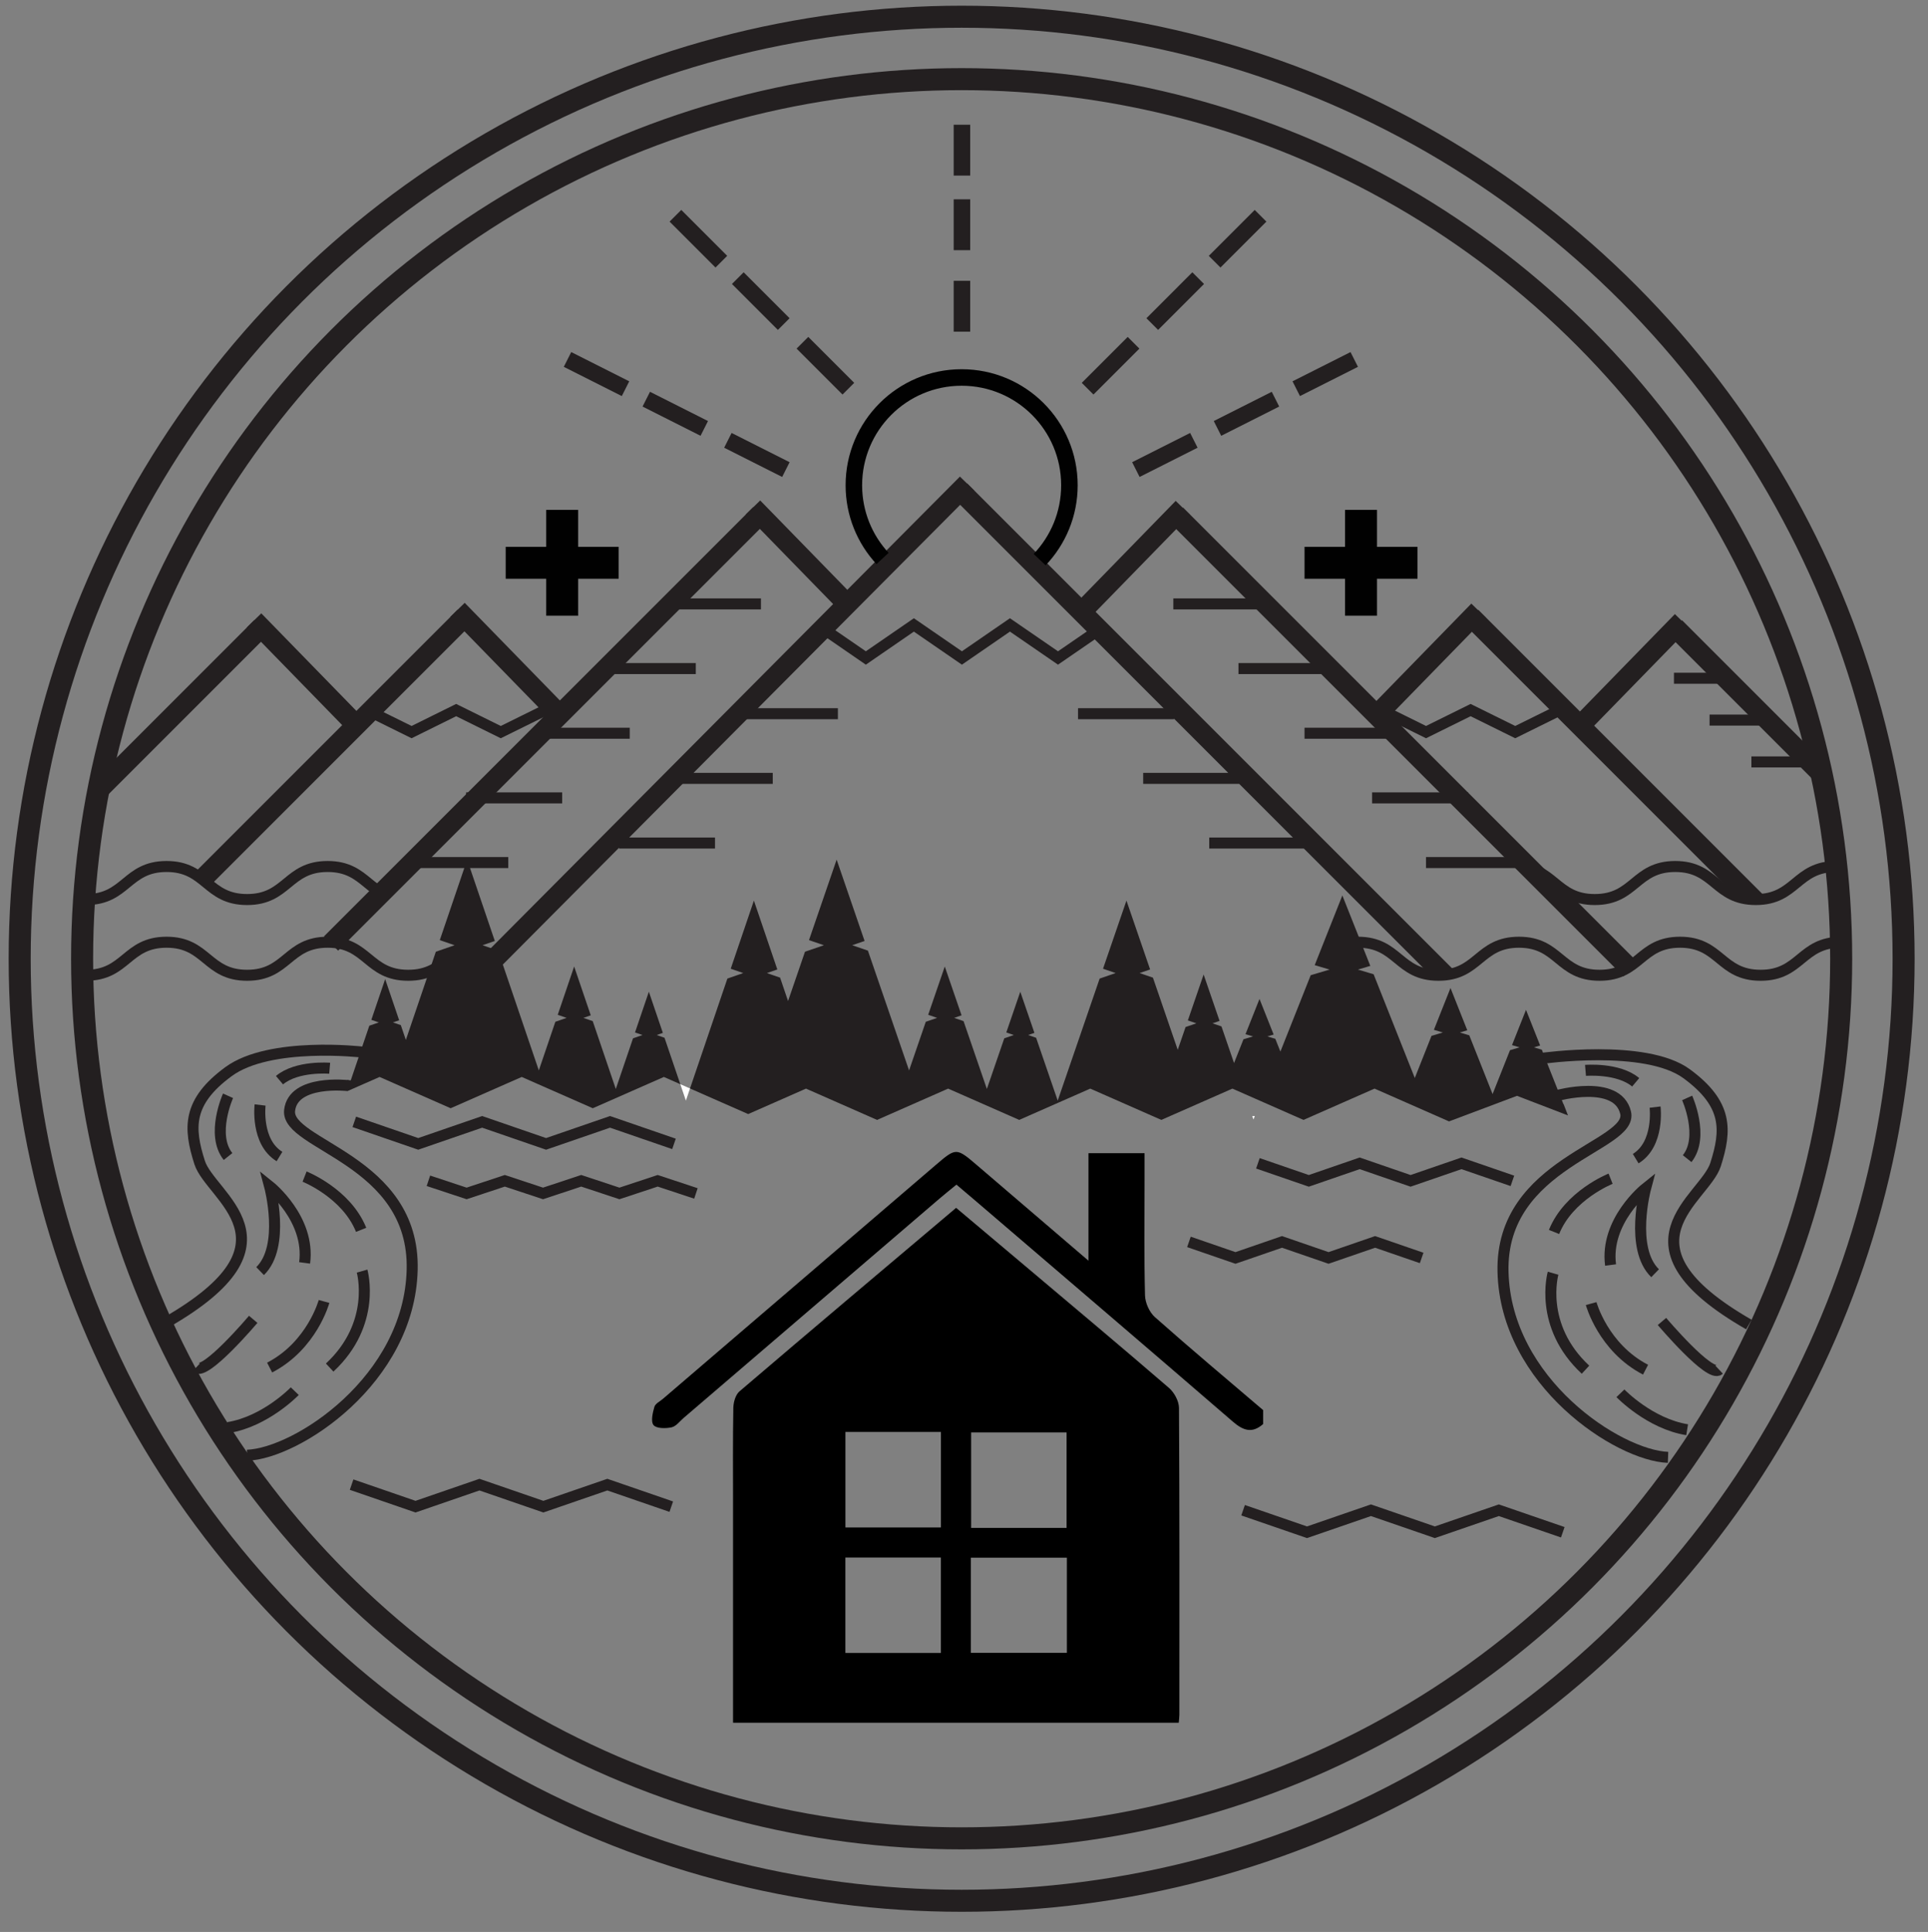 <?xml version="1.0" encoding="utf-8"?>
<!-- Generator: Adobe Illustrator 16.0.0, SVG Export Plug-In . SVG Version: 6.00 Build 0)  -->
<!DOCTYPE svg PUBLIC "-//W3C//DTD SVG 1.1//EN" "http://www.w3.org/Graphics/SVG/1.1/DTD/svg11.dtd">
<svg version="1.1" id="Layer_1" xmlns="http://www.w3.org/2000/svg" xmlns:xlink="http://www.w3.org/1999/xlink" x="0px" y="0px"
	 width="350px" height="350.695px" viewBox="0 0 350 350.695" enable-background="new 0 0 350 350.695" xml:space="preserve">
<rect x="0" y="0" width="350" height="350.695" fill="#808080" stroke="none"/>
<circle fill="none" stroke="#231F20" stroke-width="4" stroke-miterlimit="10" cx="174.572" cy="174.034" r="171"/>
<circle fill="none" stroke="#231F20" stroke-width="4" stroke-miterlimit="10" cx="174.572" cy="174.034" r="159.668"/>
<line fill="none" stroke="#231F20" stroke-width="3" stroke-miterlimit="10" x1="174.627" y1="50.975" x2="174.627" y2="60.208"/>
<line fill="none" stroke="#231F20" stroke-width="3" stroke-miterlimit="10" x1="174.627" y1="36.178" x2="174.627" y2="45.413"/>
<line fill="none" stroke="#231F20" stroke-width="3" stroke-miterlimit="10" x1="174.627" y1="22.641" x2="174.627" y2="31.874"/>
<line fill="none" stroke="#231F20" stroke-width="3" stroke-miterlimit="10" x1="205.779" y1="62.219" x2="197.441" y2="70.557"/>
<line fill="none" stroke="#231F20" stroke-width="3" stroke-miterlimit="10" x1="217.513" y1="50.487" x2="209.176" y2="58.825"/>
<line fill="none" stroke="#231F20" stroke-width="3" stroke-miterlimit="10" x1="228.835" y1="39.165" x2="220.498" y2="47.502"/>
<line fill="none" stroke="#231F20" stroke-width="3" stroke-miterlimit="10" x1="216.729" y1="79.93" x2="206.201" y2="85.239"/>
<line fill="none" stroke="#231F20" stroke-width="3" stroke-miterlimit="10" x1="231.544" y1="72.459" x2="221.017" y2="77.768"/>
<line fill="none" stroke="#231F20" stroke-width="3" stroke-miterlimit="10" x1="245.842" y1="65.249" x2="235.313" y2="70.557"/>
<line fill="none" stroke="#231F20" stroke-width="3" stroke-miterlimit="10" x1="132.137" y1="79.93" x2="142.665" y2="85.239"/>
<line fill="none" stroke="#231F20" stroke-width="3" stroke-miterlimit="10" x1="117.322" y1="72.459" x2="127.85" y2="77.768"/>
<line fill="none" stroke="#231F20" stroke-width="3" stroke-miterlimit="10" x1="103.025" y1="65.249" x2="113.553" y2="70.557"/>
<line fill="none" stroke="#231F20" stroke-width="3" stroke-miterlimit="10" x1="145.67" y1="62.219" x2="154.008" y2="70.557"/>
<line fill="none" stroke="#231F20" stroke-width="3" stroke-miterlimit="10" x1="133.937" y1="50.487" x2="142.274" y2="58.825"/>
<line fill="none" stroke="#231F20" stroke-width="3" stroke-miterlimit="10" x1="122.615" y1="39.165" x2="130.952" y2="47.502"/>
<polygon fill="#231F20" points="260.31,177.639 264.333,176.504 175.576,87.749 172.997,90.327 "/>
<polygon fill="#231F20" points="88.866,177.518 176.872,89.057 174.262,86.51 86.256,174.973 "/>
<line fill="none" stroke="#231F20" stroke-width="2" stroke-miterlimit="10" x1="112.363" y1="153.03" x2="129.8" y2="153.03"/>
<line fill="none" stroke="#231F20" stroke-width="2" stroke-miterlimit="10" x1="122.845" y1="141.292" x2="140.282" y2="141.292"/>
<line fill="none" stroke="#231F20" stroke-width="2" stroke-miterlimit="10" x1="134.67" y1="129.553" x2="152.107" y2="129.553"/>
<line fill="none" stroke="#231F20" stroke-width="2" stroke-miterlimit="10" x1="236.957" y1="153.03" x2="219.52" y2="153.03"/>
<line fill="none" stroke="#231F20" stroke-width="2" stroke-miterlimit="10" x1="224.964" y1="141.292" x2="207.527" y2="141.292"/>
<line fill="none" stroke="#231F20" stroke-width="2" stroke-miterlimit="10" x1="213.138" y1="129.553" x2="195.701" y2="129.553"/>
<polyline fill="none" stroke="#231F20" stroke-width="2" stroke-miterlimit="10" points="148.463,113.438 157.18,119.438 
	165.899,113.438 174.621,119.438 183.34,113.438 192.066,119.438 200.791,113.438 "/>
<rect x="252.859" y="76.28" transform="matrix(-0.707 0.707 -0.707 -0.707 529.992 49.811)" fill="#231F20" width="3.647" height="116.722"/>
<rect x="192.492" y="99.654" transform="matrix(-0.698 0.716 -0.716 -0.698 421.753 25.203)" fill="#231F20" width="26.146" height="3.647"/>
<polygon fill="#231F20" points="316.055,163.547 320.247,162.581 268.353,110.688 265.774,113.266 "/>
<rect x="246.14" y="118.256" transform="matrix(-0.698 0.716 -0.716 -0.698 526.187 18.418)" fill="#231F20" width="26.146" height="3.648"/>
<rect x="315.702" y="108.296" transform="matrix(-0.707 0.707 -0.707 -0.707 632.14 -7.027)" fill="#231F20" width="3.646" height="38.222"/>
<rect x="283.088" y="120.173" transform="matrix(-0.698 0.716 -0.716 -0.698 590.303 -4.794)" fill="#231F20" width="26.146" height="3.648"/>
<rect x="97.256" y="77.233" transform="matrix(0.707 0.707 -0.707 0.707 122.567 -31.303)" fill="#231F20" width="3.647" height="110.212"/>
<rect x="132.822" y="99.653" transform="matrix(0.698 0.716 -0.716 0.698 116.644 -73.815)" fill="#231F20" width="26.147" height="3.648"/>
<rect x="58.816" y="102.136" transform="matrix(0.707 0.707 -0.707 0.707 113.713 -3.132)" fill="#231F20" width="3.647" height="67.198"/>
<rect x="79.175" y="118.256" transform="matrix(0.698 0.716 -0.716 0.698 113.768 -29.805)" fill="#231F20" width="26.145" height="3.648"/>
<rect x="30.735" y="107.725" transform="matrix(0.707 0.707 -0.707 0.707 100.578 14.684)" fill="#231F20" width="3.647" height="42.115"/>
<rect x="42.226" y="120.173" transform="matrix(0.698 0.716 -0.716 0.698 104.004 -2.779)" fill="#231F20" width="26.146" height="3.647"/>
<path fill="none" stroke="#010101" stroke-width="3" stroke-miterlimit="10" d="M160.212,101.375
	c-3.231-3.488-5.206-8.158-5.206-13.289c0-10.807,8.76-19.566,19.565-19.566c10.806,0,19.566,8.76,19.566,19.566
	c0,5.234-2.057,9.988-5.404,13.5"/>
<polygon fill="#231F20" points="146.318,197.608 159.219,203.288 172.121,197.608 185.022,203.288 197.924,197.608 210.825,203.288 
	223.727,197.608 236.629,203.288 249.529,197.608 263.052,203.559 275.39,198.917 284.645,202.475 283.834,200.385 283.816,200.428 
	283.705,200.145 283.173,198.803 279.896,190.547 278.454,190.118 279.591,189.78 277.024,183.311 274.484,189.711 275.854,190.118 
	274.118,190.635 270.958,198.598 270.61,197.725 266.724,187.93 265.014,187.42 266.363,187.02 263.316,179.342 260.303,186.936 
	261.929,187.42 259.868,188.036 256.835,195.68 255.836,193.165 249.36,176.848 246.512,176 248.759,175.331 243.685,162.543 
	238.665,175.194 241.372,176 237.939,177.022 232.437,190.889 231.514,188.563 230.072,188.135 231.211,187.795 228.643,181.327 
	226.103,187.727 227.473,188.135 225.735,188.651 224.023,192.967 221.738,186.317 220.113,185.758 221.395,185.317 
	218.501,176.897 215.638,185.227 217.182,185.758 215.224,186.43 213.801,190.571 209.297,177.463 206.883,176.633 208.787,175.979 
	204.49,163.477 200.239,175.846 202.532,176.633 199.625,177.633 194.223,193.352 193.279,196.098 192.011,199.788 191.899,199.459 
	191.367,197.911 188.09,188.377 186.648,187.881 187.786,187.491 185.219,180.022 182.679,187.413 184.049,187.881 182.312,188.479 
	179.151,197.674 178.806,196.667 174.919,185.356 173.209,184.768 174.558,184.305 171.511,175.44 168.498,184.209 170.123,184.768 
	168.062,185.477 165.029,194.305 164.03,191.401 157.555,172.559 154.706,171.581 156.953,170.807 151.88,156.043 146.86,170.651 
	149.567,171.581 146.134,172.76 143.059,181.709 141.615,177.463 139.227,176.633 141.111,175.979 136.86,163.477 132.653,175.846 
	134.922,176.633 132.046,177.633 126.701,193.352 125.767,196.098 125.263,197.581 135.821,202.229 "/>
<polygon fill="#231F20" points="81.81,201.17 94.711,195.491 107.612,201.17 120.515,195.491 123.499,196.805 120.633,188.377 
	119.207,187.881 120.332,187.491 117.792,180.022 115.278,187.413 116.633,187.881 114.917,188.479 111.79,197.674 111.446,196.667 
	107.601,185.356 105.909,184.768 107.244,184.305 104.229,175.44 101.248,184.209 102.855,184.768 100.816,185.477 97.815,194.305 
	96.828,191.401 90.42,172.559 87.602,171.581 89.826,170.807 84.806,156.043 79.838,170.651 82.518,171.581 79.122,172.76 
	73.676,188.772 72.764,186.086 71.336,185.592 72.462,185.202 69.922,177.731 67.41,185.122 68.765,185.592 67.046,186.188 
	63.853,195.581 63.295,197.221 63,198.092 68.909,195.491 "/>
<polygon fill="#FFFFFF" points="124.402,199.459 124.513,199.788 125.263,197.581 123.499,196.805 123.875,197.911 "/>
<polygon fill="#FFFFFF" points="227.793,202.592 227.331,202.592 227.545,203.217 "/>
<path fill="none" stroke="#231F20" stroke-width="2" stroke-miterlimit="10" d="M65.733,190.971c0,0-16.742-1.951-24.242,3.549
	s-7.25,10.25-5.25,16.5s19.25,14.5-6.048,29.023"/>
<path fill="none" stroke="#231F20" stroke-width="2" stroke-miterlimit="10" d="M63.167,197.061c0,0-9.969-1.172-10.594,4.516
	c-0.693,6.309,22.75,8.916,22.25,28.916s-20.917,33.33-29.958,33.664"/>
<path fill="none" stroke="#231F20" stroke-width="2" stroke-miterlimit="10" d="M59.847,193.911c0,0-5.941-0.5-9.108,2.166"/>
<path fill="none" stroke="#231F20" stroke-width="2" stroke-miterlimit="10" d="M47.216,200.577c0,0-0.811,6.713,3.523,9.357"/>
<path fill="none" stroke="#231F20" stroke-width="2" stroke-miterlimit="10" d="M55.293,213.577c0,0,7.587,3,10.267,9.666"/>
<path fill="none" stroke="#231F20" stroke-width="2" stroke-miterlimit="10" d="M65.733,230.733c0,0,2.721,9.51-5.886,17.51"/>
<path fill="none" stroke="#231F20" stroke-width="2" stroke-miterlimit="10" d="M53.511,252.526c0,0-5.289,5.514-12.113,6.615"/>
<path fill="none" stroke="#231F20" stroke-width="2" stroke-miterlimit="10" d="M55.299,229.243c1.059-8-6.351-13.908-6.351-13.908
	s2.912,10.891-1.732,15.398"/>
<path fill="none" stroke="#231F20" stroke-width="2" stroke-miterlimit="10" d="M58.824,236.243c0,0-2.168,8-9.876,12"/>
<path fill="none" stroke="#231F20" stroke-width="2" stroke-miterlimit="10" d="M45.968,239.489c0,0-8.719,10.307-10.376,8.754"/>
<path fill="none" stroke="#231F20" stroke-width="2" stroke-miterlimit="10" d="M41.397,198.911c0,0-3.175,7.047,0,11.023"/>
<path fill="none" stroke="#231F20" stroke-width="2" stroke-miterlimit="10" d="M279.739,192.139c0,0,18.943-2.732,26.443,2.768
	s7.25,10.25,5.25,16.5s-19.25,14.5,6.048,29.023"/>
<path fill="none" stroke="#231F20" stroke-width="2" stroke-miterlimit="10" d="M282.572,198.889c0,0,11.029-3.094,12.529,3.074
	c1.5,6.166-22.75,8.916-22.25,28.916s20.917,33.33,29.958,33.664"/>
<path fill="none" stroke="#231F20" stroke-width="2" stroke-miterlimit="10" d="M287.826,194.297c0,0,5.941-0.5,9.108,2.166"/>
<path fill="none" stroke="#231F20" stroke-width="2" stroke-miterlimit="10" d="M300.457,200.963c0,0,0.812,6.713-3.522,9.357"/>
<path fill="none" stroke="#231F20" stroke-width="2" stroke-miterlimit="10" d="M292.38,213.963c0,0-7.587,3-10.267,9.666"/>
<path fill="none" stroke="#231F20" stroke-width="2" stroke-miterlimit="10" d="M281.94,231.12c0,0-2.721,9.51,5.886,17.51"/>
<path fill="none" stroke="#231F20" stroke-width="2" stroke-miterlimit="10" d="M294.163,252.913c0,0,5.289,5.514,12.113,6.615"/>
<path fill="none" stroke="#231F20" stroke-width="2" stroke-miterlimit="10" d="M292.375,229.629
	c-1.059-8,6.351-13.908,6.351-13.908s-2.911,10.891,1.732,15.398"/>
<path fill="none" stroke="#231F20" stroke-width="2" stroke-miterlimit="10" d="M288.85,236.629c0,0,2.168,8,9.876,12"/>
<path fill="none" stroke="#231F20" stroke-width="2" stroke-miterlimit="10" d="M301.706,239.875c0,0,8.719,10.307,10.376,8.754"/>
<path fill="none" stroke="#231F20" stroke-width="2" stroke-miterlimit="10" d="M306.276,199.297c0,0,3.175,7.047,0,11.023"/>
<path fill="none" stroke="#231F20" stroke-width="2" stroke-miterlimit="10" d="M246.512,171.034c7.31,0,7.31,6,14.62,6
	c7.308,0,7.308-6,14.616-6c7.311,0,7.311,6,14.622,6c7.308,0,7.308-6,14.615-6c7.314,0,7.314,6,14.627,6c7.314,0,7.314-6,14.627-6"
	/>
<line fill="none" stroke="#231F20" stroke-width="2" stroke-miterlimit="10" x1="266.522" y1="144.834" x2="249.086" y2="144.834"/>
<line fill="none" stroke="#231F20" stroke-width="2" stroke-miterlimit="10" x1="254.255" y1="133.098" x2="236.818" y2="133.098"/>
<line fill="none" stroke="#231F20" stroke-width="2" stroke-miterlimit="10" x1="242.263" y1="121.36" x2="224.826" y2="121.36"/>
<line fill="none" stroke="#231F20" stroke-width="2" stroke-miterlimit="10" x1="230.437" y1="109.622" x2="213" y2="109.622"/>
<line fill="none" stroke="#231F20" stroke-width="2" stroke-miterlimit="10" x1="276.309" y1="156.573" x2="258.872" y2="156.573"/>
<line fill="none" stroke="#231F20" stroke-width="2" stroke-miterlimit="10" x1="327.879" y1="138.305" x2="317.941" y2="138.305"/>
<line fill="none" stroke="#231F20" stroke-width="2" stroke-miterlimit="10" x1="320.285" y1="130.711" x2="310.349" y2="130.711"/>
<line fill="none" stroke="#231F20" stroke-width="2" stroke-miterlimit="10" x1="313.817" y1="123.118" x2="303.881" y2="123.118"/>
<line fill="none" stroke="#231F20" stroke-width="2" stroke-miterlimit="10" x1="84.616" y1="144.834" x2="102.053" y2="144.834"/>
<line fill="none" stroke="#231F20" stroke-width="2" stroke-miterlimit="10" x1="96.884" y1="133.098" x2="114.321" y2="133.098"/>
<line fill="none" stroke="#231F20" stroke-width="2" stroke-miterlimit="10" x1="108.876" y1="121.36" x2="126.313" y2="121.36"/>
<line fill="none" stroke="#231F20" stroke-width="2" stroke-miterlimit="10" x1="120.703" y1="109.622" x2="138.14" y2="109.622"/>
<line fill="none" stroke="#231F20" stroke-width="2" stroke-miterlimit="10" x1="74.831" y1="156.573" x2="92.268" y2="156.573"/>
<polyline fill="none" stroke="#231F20" stroke-width="2" stroke-miterlimit="10" points="66.62,128.895 74.716,132.895 
	82.808,128.895 90.907,132.895 99.005,128.895 "/>
<polyline fill="none" stroke="#231F20" stroke-width="2" stroke-miterlimit="10" points="250.779,128.895 258.875,132.895 
	266.967,128.895 275.065,132.895 283.164,128.895 "/>
<polygon fill="#010101" points="236.818,99.26 244.174,99.26 244.174,92.555 249.972,92.555 249.972,99.26 257.327,99.26 
	257.327,105.059 249.972,105.059 249.972,111.764 244.174,111.764 244.174,105.059 236.818,105.059 "/>
<polygon fill="#010101" points="91.8,99.26 99.155,99.26 99.155,92.555 104.953,92.555 104.953,99.26 112.308,99.26 
	112.308,105.059 104.953,105.059 104.953,111.764 99.155,111.764 99.155,105.059 91.8,105.059 "/>
<g>
	<defs>
		<rect id="SVGID_1_" x="15.269" y="163.145" width="69.136" height="18.766"/>
	</defs>
	<clipPath id="SVGID_2_">
		<use xlink:href="#SVGID_1_"  overflow="visible"/>
	</clipPath>
	<path clip-path="url(#SVGID_2_)" fill="none" stroke="#231F20" stroke-width="2" stroke-miterlimit="10" d="M1,171.034
		c7.31,0,7.31,6,14.62,6c7.308,0,7.308-6,14.616-6c7.311,0,7.311,6,14.621,6c7.309,0,7.309-6,14.618-6c7.313,0,7.313,6,14.626,6
		c7.314,0,7.314-6,14.627-6"/>
</g>
<g>
	<defs>
		<rect id="SVGID_3_" x="15.269" y="149.399" width="53.638" height="18.766"/>
	</defs>
	<clipPath id="SVGID_4_">
		<use xlink:href="#SVGID_3_"  overflow="visible"/>
	</clipPath>
	<path clip-path="url(#SVGID_4_)" fill="none" stroke="#231F20" stroke-width="2" stroke-miterlimit="10" d="M1,157.288
		c7.31,0,7.31,6,14.62,6c7.308,0,7.308-6,14.616-6c7.311,0,7.311,6,14.621,6c7.309,0,7.309-6,14.617-6c7.314,0,7.314,6,14.627,6
		c7.314,0,7.314-6,14.627-6"/>
</g>
<g>
	<defs>
		<rect id="SVGID_5_" x="279.146" y="149.399" width="53.12" height="18.766"/>
	</defs>
	<clipPath id="SVGID_6_">
		<use xlink:href="#SVGID_5_"  overflow="visible"/>
	</clipPath>
	<path clip-path="url(#SVGID_6_)" fill="none" stroke="#231F20" stroke-width="2" stroke-miterlimit="10" d="M274.88,157.288
		c7.31,0,7.31,6,14.62,6c7.308,0,7.308-6,14.616-6c7.311,0,7.311,6,14.622,6c7.308,0,7.308-6,14.615-6c7.314,0,7.314,6,14.627,6
		c7.314,0,7.314-6,14.627-6"/>
</g>
<polyline fill="none" stroke="#231F20" stroke-width="2" stroke-miterlimit="10" points="77.771,214.338 84.706,216.635 
	91.641,214.338 98.577,216.635 105.51,214.338 112.449,216.635 119.393,214.338 126.336,216.635 "/>
<polyline fill="none" stroke="#231F20" stroke-width="2" stroke-miterlimit="10" points="215.834,225.432 224.28,228.344 
	232.729,225.432 241.176,228.344 249.628,225.432 258.08,228.344 "/>
<polyline fill="none" stroke="#231F20" stroke-width="2" stroke-miterlimit="10" points="228.354,211.168 237.592,214.352 
	246.831,211.168 256.067,214.352 265.312,211.168 274.554,214.352 "/>
<polyline fill="none" stroke="#231F20" stroke-width="2" stroke-miterlimit="10" points="63.828,269.493 75.431,273.493 
	87.037,269.493 98.64,273.493 110.251,269.493 121.862,273.493 "/>
<polyline fill="none" stroke="#231F20" stroke-width="2" stroke-miterlimit="10" points="225.665,274.139 237.269,278.139 
	248.875,274.139 260.478,278.139 272.089,274.139 283.699,278.139 "/>
<polyline fill="none" stroke="#231F20" stroke-width="2" stroke-miterlimit="10" points="64.318,203.641 75.921,207.641 
	87.527,203.641 99.13,207.641 110.741,203.641 122.353,207.641 "/>
<polygon fill="#231F20" points="63.312,197.954 62.713,197.954 63.079,196.045 63.74,196.12 "/>
<path d="M229.301,258.495c-1.975,1.742-3.593,1.203-5.479-0.424c-15.563-13.436-31.2-26.789-46.816-40.168
	c-1.036-0.887-2.078-1.764-3.375-2.865c-1.094,0.898-2.141,1.729-3.153,2.598c-15.454,13.242-30.904,26.49-46.356,39.734
	c-0.72,0.617-1.392,1.549-2.215,1.723c-1.065,0.225-2.739,0.232-3.263-0.402c-0.534-0.645-0.164-2.23,0.147-3.307
	c0.173-0.602,1.025-1.014,1.585-1.492c16.492-14.139,32.983-28.277,49.481-42.41c3.728-3.193,3.744-3.186,7.582,0.098
	c6.546,5.598,13.085,11.205,20.158,17.266v-19.518h10.18v4.934c0,6.959-0.096,13.922,0.082,20.879c0.035,1.35,0.796,3.057,1.8,3.947
	c6.457,5.727,13.076,11.271,19.643,16.877V258.495z"/>
<path d="M133.074,312.711V273.29c0-5.906-0.053-11.814,0.051-17.719c0.018-1.025,0.397-2.393,1.118-3.008
	c12.982-11.092,26.043-22.092,39.328-33.314c4.24,3.568,8.414,7.078,12.581,10.594c8.704,7.346,17.438,14.658,26.061,22.096
	c0.959,0.828,1.808,2.395,1.815,3.623c0.113,18.564,0.077,37.127,0.071,55.691c0,0.412-0.062,0.824-0.112,1.459H133.074z
	 M153.474,277.264h17.333v-17.336h-17.333V277.264z M193.619,260.018h-17.323v17.332h17.323V260.018z M153.465,300.045h17.333
	v-17.318h-17.333V300.045z M176.238,300.022h17.438v-17.27h-17.438V300.022z"/>
</svg>
